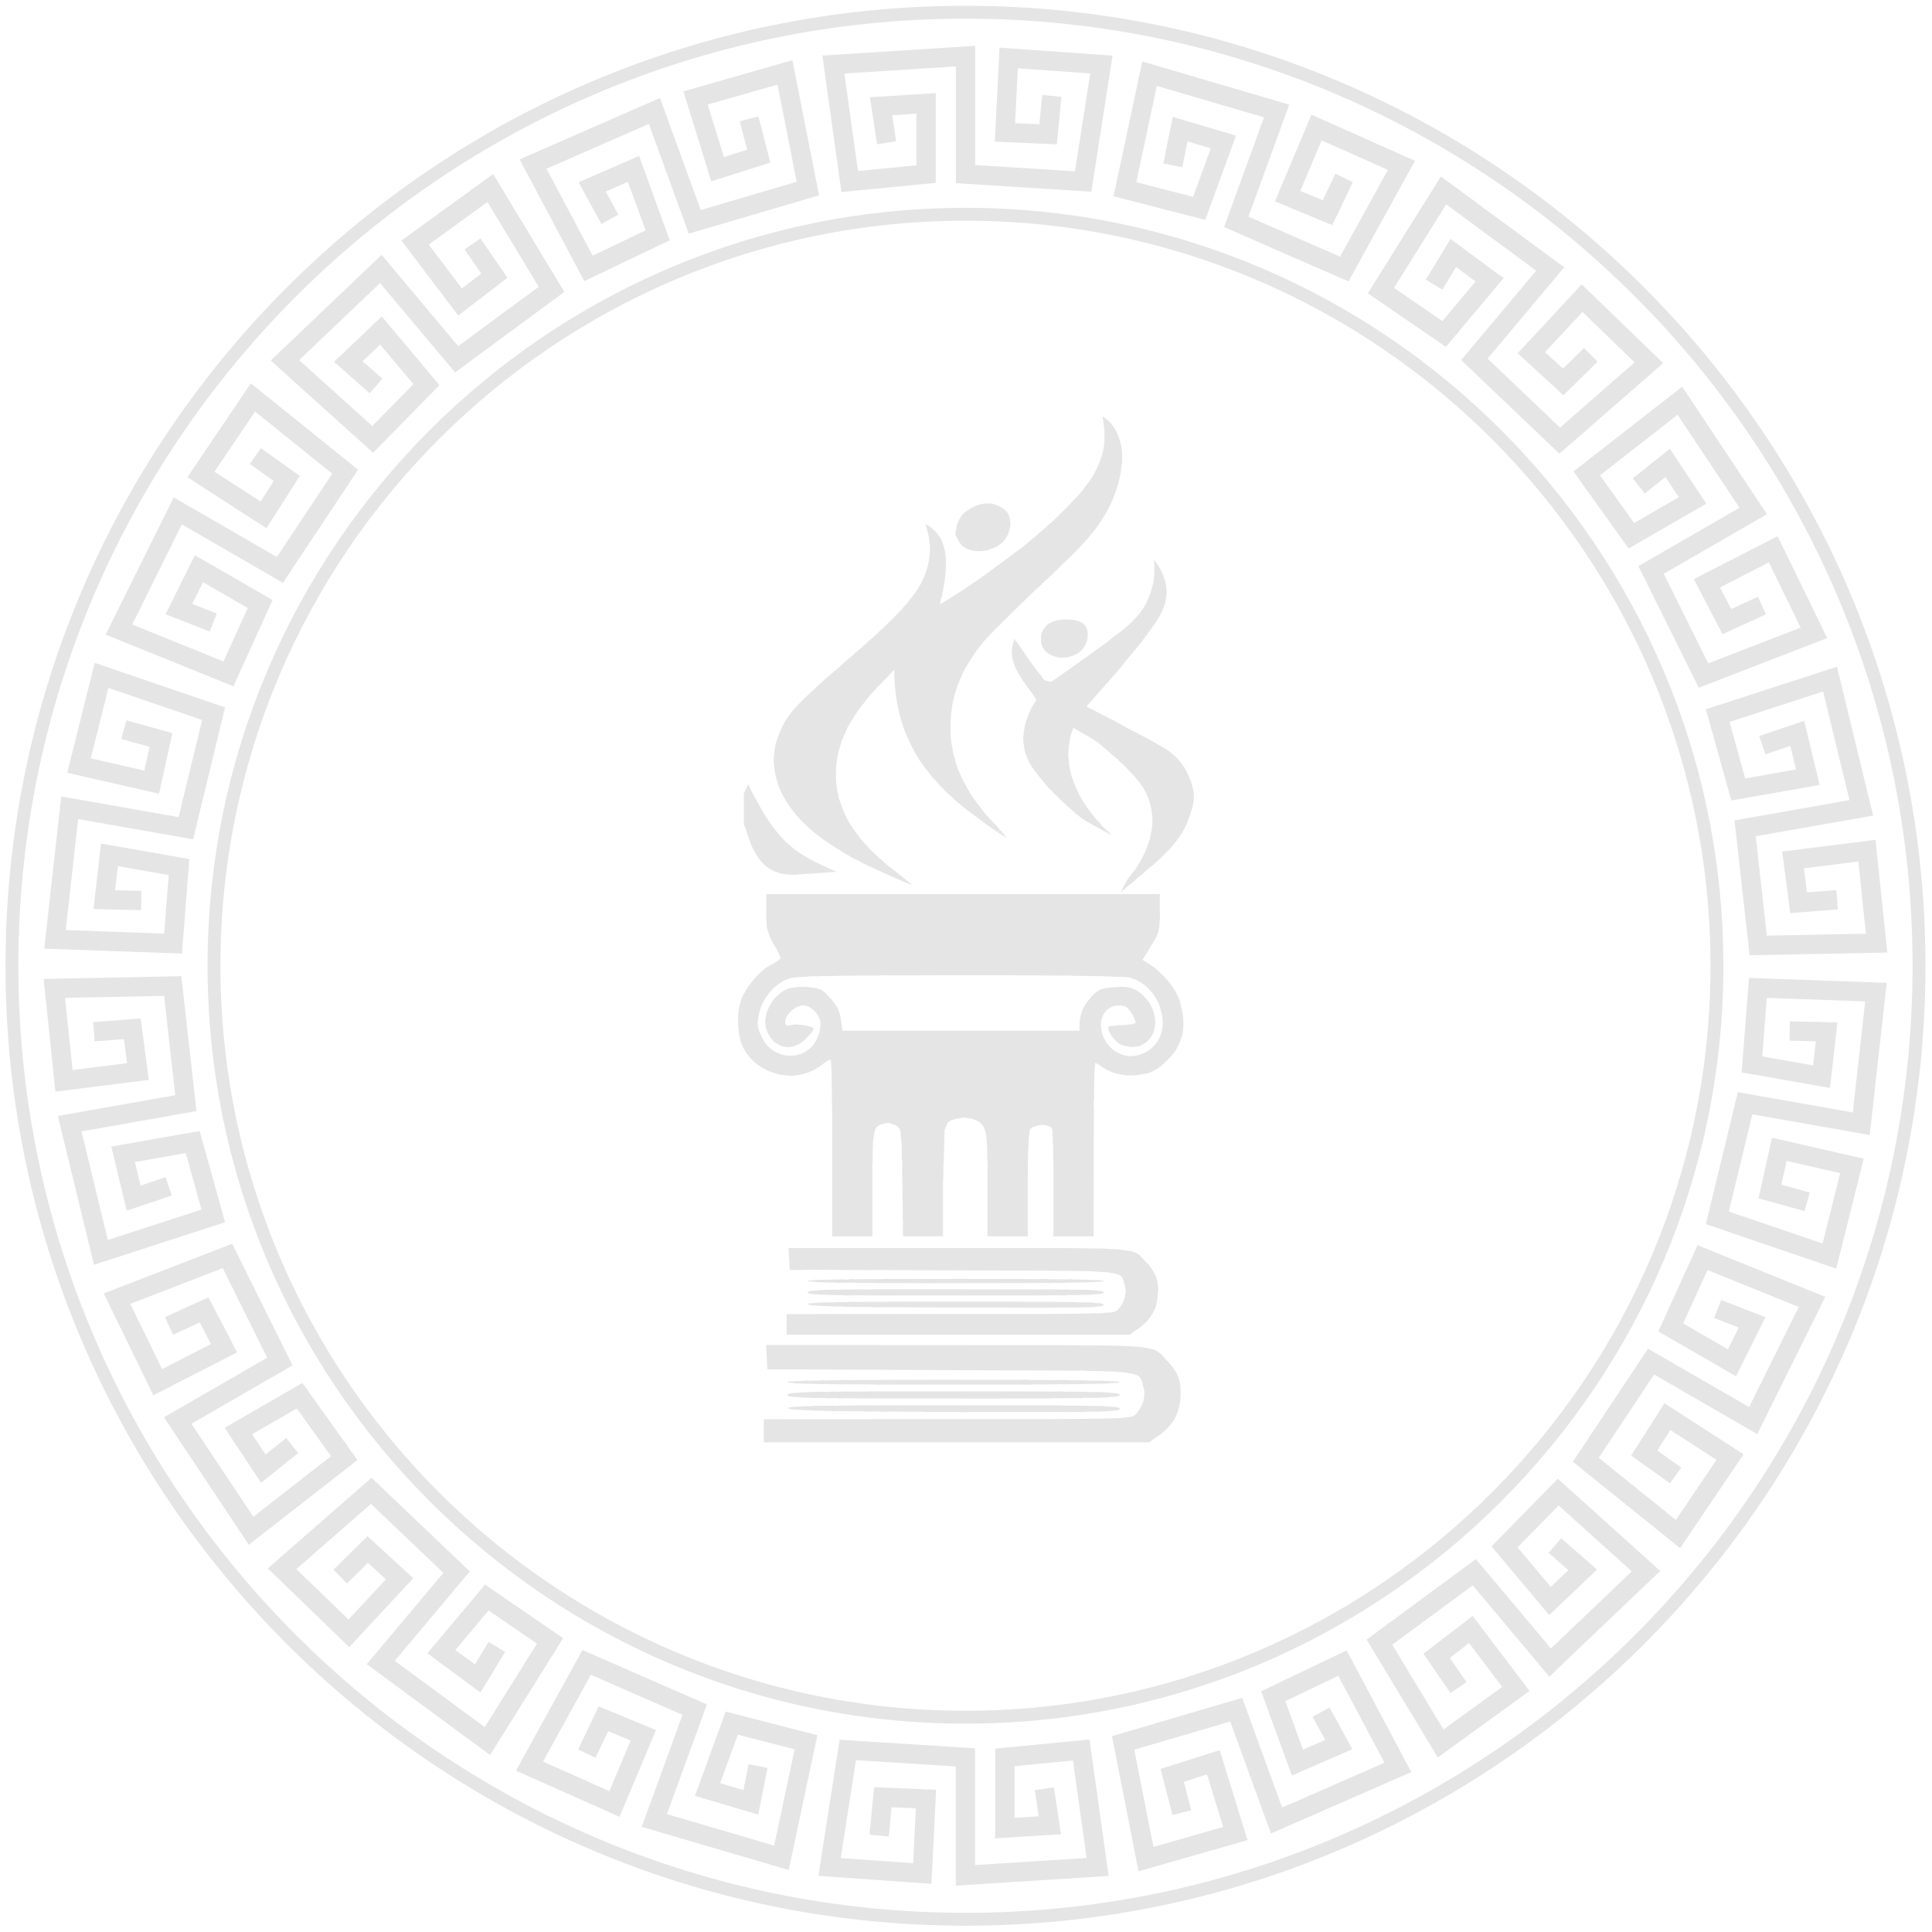 <?xml version="1.0" encoding="utf-8"?>
<!-- Generator: Adobe Illustrator 15.1.0, SVG Export Plug-In . SVG Version: 6.00 Build 0)  -->
<svg version="1.2" baseProfile="tiny" id="Шар_1"
	 xmlns="http://www.w3.org/2000/svg" xmlns:xlink="http://www.w3.org/1999/xlink" x="0px" y="0px" width="300px" height="300px"
	 viewBox="0 0 300 300" xml:space="preserve">
<g>
	<path fill="none" d="M149.918,34.271c-63.79,0-115.688,51.898-115.688,115.689c0,63.79,51.897,115.688,115.688,115.688
		S265.605,213.75,265.605,149.96C265.605,86.169,213.709,34.271,149.918,34.271z"/>
	<path fill="none" d="M149.918,2.896C68.827,2.896,2.854,68.869,2.854,149.96s65.973,147.063,147.065,147.063
		c81.093,0,147.065-65.973,147.065-147.063C296.982,68.869,231.011,2.896,149.918,2.896z M290.854,126.639l-18.227,3.214
		l1.729,15.432l15.381-0.307l-1.17-11.208l-8.465,1.061l0.494,3.74l4.555-0.358l0.233,2.991l-7.39,0.58l-1.266-9.555l14.504-1.817
		l1.824,17.5l-21.38,0.426l-2.346-20.95l17.853-3.148l-4.09-16.859l-14.542,4.716l2.442,8.777l7.896-1.393l-0.882-3.662
		l-3.882,1.312l-0.961-2.842l6.99-2.362l2.396,9.955l-13.718,2.42l-3.943-14.172l20.355-6.601L290.854,126.639z M267.605,149.96
		c0,64.894-52.795,117.688-117.688,117.688c-64.894,0-117.688-52.795-117.688-117.688c0-64.894,52.795-117.689,117.688-117.689
		C214.813,32.271,267.605,85.066,267.605,149.96z M274.375,79.842l-16.025,9.255l6.902,13.91l14.348-5.549l-4.933-10.133
		l-7.593,3.893l1.744,3.346l4.156-1.894l1.243,2.73l-6.745,3.073l-4.455-8.547l13.006-6.667l7.701,15.821l-19.943,7.713
		l-9.371-18.884l15.697-9.065L260.499,64.4l-12.052,9.405l5.298,7.413l6.942-4.009l-2.08-3.14l-3.199,2.561l-1.875-2.343l5.762-4.61
		l5.656,8.536l-12.063,6.965l-8.555-11.967l16.87-13.165L274.375,79.842z M242.891,41.504l-11.896,14.178l11.244,10.71
		l11.585-10.122l-8.101-7.835l-5.805,6.254l2.783,2.548l3.258-3.201l2.102,2.14l-5.287,5.195l-7.108-6.509l9.942-10.712
		l12.646,12.232L242.15,70.451L226.884,55.91l11.652-13.887l-13.97-10.286l-8.107,12.96l7.514,5.153l5.152-6.141l-3.029-2.239
		l-2.13,3.499l-2.563-1.56l3.836-6.302l8.236,6.085l-8.955,10.671l-12.129-8.319l11.35-18.143L242.891,41.504z M177.371,9.547
		l22.816,6.7l-6.328,17.392l14.229,6.219l7.424-13.475l-10.291-4.591l-3.313,7.861l3.485,1.443l1.969-4.123l2.707,1.293l-3.193,6.69
		l-8.904-3.686l5.678-13.466l16.065,7.168l-10.317,18.73l-19.317-8.444l6.198-17.035l-16.646-4.887l-3.188,14.952l8.824,2.272
		l2.742-7.533l-3.613-1.068l-0.806,4.017l-2.94-0.59l1.449-7.233l9.82,2.902l-4.766,13.09l-14.244-3.669L177.371,9.547z
		 M151.424,7.117v18.508l15.498,0.979l2.369-15.203l-11.243-0.793l-0.425,8.521l3.771,0.163l0.438-4.546l2.986,0.288l-0.713,7.378
		l-9.629-0.416L155.204,7.4l17.554,1.239l-3.293,21.132l-21.041-1.329V10.313l-17.313,1.101l2.119,15.14l9.069-0.883v-8.017
		l-3.76,0.232l0.618,4.049l-2.966,0.452l-1.113-7.293l10.221-0.632v13.931l-14.641,1.425l-2.966-21.194L151.424,7.117z
		 M102.479,15.217l6.33,17.392l14.896-4.381l-2.972-15.095l-10.835,3.099l2.516,8.153l3.596-1.137l-1.143-4.421l2.904-0.751
		l1.855,7.175l-9.189,2.904l-4.309-13.965l16.917-4.839l4.132,20.983l-20.225,5.949l-6.2-17.034L84.86,26.203l7.169,13.502
		l8.22-3.931l-2.741-7.534l-3.453,1.504l1.965,3.594l-2.632,1.439l-3.54-6.474l9.389-4.088L104,37.305l-13.271,6.346l-10.036-18.9
		L102.479,15.217z M59.254,39.569l11.897,14.177l12.5-9.211l-7.957-13.169l-9.123,6.619l5.151,6.801l2.993-2.299l-2.585-3.765
		l2.473-1.698l4.195,6.109l-7.644,5.871L62.33,37.355l14.243-10.333l11.06,18.305l-16.97,12.506L59.011,43.946L46.456,55.917
		l11.355,10.236l6.379-6.505l-5.152-6.141l-2.731,2.594l3.075,2.704l-1.98,2.253l-5.541-4.871l7.425-7.053l8.953,10.671
		L57.938,70.307L42.043,55.979L59.254,39.569z M26.965,77.234l16.03,9.254l8.595-12.932l-11.98-9.654l-6.31,9.34l7.167,4.628
		l2.025-3.183l-3.716-2.654l1.743-2.441l6.031,4.306l-5.172,8.131L29.1,74.101l9.851-14.582l16.653,13.419l-11.67,17.557
		l-15.701-9.064L20.53,96.975l14.17,5.735l3.771-8.294l-6.943-4.009l-1.679,3.373l3.815,1.49l-1.091,2.795L25.7,95.381l4.565-9.167
		l12.063,6.966l-6.089,13.391l-19.835-8.028L26.965,77.234z M9.507,123.673l18.227,3.213l3.654-15.091l-14.56-4.973l-2.734,10.934
		l8.319,1.898l0.815-3.685l-4.401-1.222l0.803-2.891l7.142,1.983l-2.081,9.411l-14.25-3.252l4.27-17.07l20.238,6.913l-4.961,20.489
		l-17.853-3.146l-1.922,17.241l15.278,0.542l0.706-9.084l-7.894-1.392l-0.425,3.743l4.095,0.096l-0.07,2.999l-7.376-0.172
		l1.155-10.174l13.717,2.419l-1.139,14.667l-21.386-0.76L9.507,123.673z M8.983,173.283l18.228-3.217l-1.728-15.43L10.1,154.943
		l1.169,11.207l8.466-1.062l-0.495-3.739l-4.554,0.356l-0.234-2.99l7.389-0.579l1.264,9.555l-14.502,1.816l-1.826-17.501
		l21.382-0.425l2.346,20.949l-17.854,3.148l4.089,16.858l14.543-4.716l-2.442-8.776l-7.896,1.392l0.881,3.662l3.88-1.312l0.96,2.842
		l-6.99,2.361l-2.395-9.955L31,175.618l3.943,14.171l-20.356,6.602L8.983,173.283z M25.458,220.077l16.03-9.252l-6.901-13.91
		l-14.35,5.546l4.934,10.135l7.592-3.893l-1.744-3.346l-4.156,1.894l-1.243-2.729l6.745-3.072l4.455,8.546l-13.005,6.668
		L16.11,200.84l19.947-7.71l9.37,18.886l-15.701,9.063l9.611,14.443l12.052-9.404l-5.298-7.413l-6.942,4.008l2.081,3.142
		l3.197-2.561l1.875,2.342l-5.76,4.61l-5.657-8.535l12.063-6.965l8.554,11.968l-16.871,13.164L25.458,220.077z M56.947,258.416
		l11.897-14.178l-11.242-10.711l-11.587,10.121l8.102,7.836l5.803-6.254l-2.783-2.547l-3.257,3.199l-2.103-2.141l5.287-5.194
		l7.109,6.509l-9.939,10.713l-12.649-12.233l16.107-14.068l15.262,14.542l-11.653,13.887l13.971,10.287l8.108-12.961l-7.514-5.152
		l-5.153,6.142l3.029,2.237l2.13-3.498l2.563,1.561l-3.836,6.301l-8.235-6.084l8.955-10.672l12.13,8.319L76.1,272.52L56.947,258.416
		z M122.466,290.374l-22.816-6.699l6.329-17.393l-14.228-6.22l-7.427,13.475l10.293,4.591l3.313-7.86l-3.486-1.442l-1.967,4.12
		l-2.707-1.293l3.193-6.688l8.905,3.686l-5.675,13.467l-16.072-7.169l10.323-18.729l19.316,8.443l-6.199,17.035l16.645,4.887
		l3.187-14.95l-8.824-2.274l-2.741,7.535l3.612,1.066l0.805-4.018l2.941,0.591l-1.449,7.233l-9.819-2.901l4.764-13.091l14.245,3.67
		L122.466,290.374z M148.413,292.803v-18.507l-15.496-0.979l-2.37,15.203l11.242,0.795l0.426-8.521l-3.77-0.163l-0.438,4.546
		l-2.986-0.287l0.712-7.38l9.629,0.417l-0.729,14.598l-17.552-1.241l3.294-21.13l21.039,1.328v18.125l17.313-1.099l-2.117-15.141
		l-9.068,0.883v8.017l3.76-0.232l-0.617-4.049l2.965-0.452l1.113,7.294l-10.221,0.631v-13.93l14.641-1.424l2.967,21.192
		L148.413,292.803z M197.359,284.704l-6.332-17.392l-14.895,4.381l2.971,15.095l10.836-3.099l-2.516-8.151l-3.597,1.136l1.144,4.422
		l-2.904,0.75l-1.855-7.176l9.189-2.9l4.309,13.963l-16.917,4.838l-4.131-20.981l20.222-5.946l6.202,17.033l15.894-6.957
		l-7.17-13.502l-8.221,3.932l2.742,7.533l3.453-1.505l-1.967-3.594l2.634-1.438l3.54,6.473l-9.389,4.091l-4.765-13.091l13.271-6.348
		l10.037,18.9L197.359,284.704z M240.582,260.352l-11.896-14.178l-12.498,9.213l7.955,13.168l9.123-6.617l-5.152-6.802l-2.991,2.298
		l2.586,3.765l-2.474,1.698l-4.196-6.108l7.646-5.87l8.822,11.65l-14.242,10.33l-11.059-18.303l16.969-12.508l11.653,13.887
		l12.555-11.972l-11.354-10.233l-6.379,6.504l5.152,6.142l2.73-2.595l-3.075-2.706l1.979-2.253l5.541,4.873l-7.423,7.054
		l-8.954-10.67l10.299-10.503l15.896,14.326L240.582,260.352z M272.869,222.686l-16.026-9.252l-8.595,12.931l11.98,9.653
		l6.308-9.338l-7.167-4.63l-2.025,3.183l3.717,2.653l-1.742,2.441l-6.032-4.306l5.176-8.131l12.276,7.93l-9.852,14.578
		l-16.652-13.416l11.67-17.557l15.697,9.063l7.705-15.544l-14.17-5.735l-3.771,8.296l6.942,4.008l1.68-3.371l-3.817-1.49
		l1.093-2.795l6.873,2.684l-4.563,9.166l-12.063-6.964l6.088-13.392l19.836,8.027L272.869,222.686z M290.329,176.248l-18.228-3.214
		l-3.651,15.091l14.559,4.973l2.735-10.931l-8.32-1.899l-0.814,3.685l4.401,1.221l-0.801,2.892l-7.144-1.98l2.08-9.412l14.252,3.255
		l-4.271,17.067l-20.238-6.912l4.959-20.489l17.854,3.147l1.924-17.242l-15.278-0.543l-0.705,9.084l7.895,1.395l0.426-3.744
		l-4.098-0.096l0.07-3l7.379,0.174l-1.156,10.174l-13.717-2.42l1.14-14.666l21.386,0.761L290.329,176.248z"/>
	<path fill="#E5E5E5" d="M149.918,0.896C67.724,0.896,0.854,67.766,0.854,149.96c0,82.194,66.87,149.063,149.065,149.063
		c82.195,0,149.065-66.869,149.065-149.063C298.982,67.766,232.113,0.896,149.918,0.896z M149.918,297.023
		c-81.092,0-147.065-65.973-147.065-147.063c0-81.092,65.973-147.064,147.065-147.064S296.982,68.869,296.982,149.96
		C296.982,231.052,231.011,297.023,149.918,297.023z"/>
	<path fill="#E5E5E5" d="M149.918,32.271C85.025,32.271,32.23,85.066,32.23,149.96c0,64.894,52.794,117.688,117.688,117.688
		c64.893,0,117.688-52.795,117.688-117.688C267.605,85.066,214.813,32.271,149.918,32.271z M149.918,265.646
		c-63.791,0-115.688-51.896-115.688-115.688S86.127,34.271,149.918,34.271S265.605,86.169,265.605,149.96
		C265.605,213.75,213.709,265.646,149.918,265.646z"/>
	<polygon fill="#E5E5E5" points="145.298,28.395 145.298,14.464 135.078,15.096 136.19,22.389 139.156,21.937 138.539,17.888 
		142.298,17.655 142.298,25.672 133.229,26.555 131.111,11.415 148.424,10.313 148.424,28.441 169.465,29.771 172.758,8.638 
		155.204,7.399 154.477,21.995 164.105,22.411 164.818,15.033 161.832,14.745 161.395,19.291 157.623,19.128 158.048,10.607 
		169.291,11.401 166.922,26.604 151.424,25.625 151.424,7.117 127.691,8.625 130.657,29.819 	"/>
	<polygon fill="#E5E5E5" points="103.999,37.306 99.236,24.216 89.847,28.304 93.387,34.778 96.019,33.338 94.054,29.745 
		97.507,28.24 100.249,35.774 92.029,39.705 84.86,26.203 100.753,19.247 106.953,36.281 127.178,30.333 123.045,9.35 
		106.128,14.188 110.437,28.154 119.625,25.25 117.771,18.074 114.866,18.825 116.009,23.247 112.413,24.383 109.897,16.23 
		120.733,13.132 123.705,28.227 108.809,32.608 102.479,15.217 80.693,24.751 90.728,43.652 	"/>
	<polygon fill="#E5E5E5" points="68.237,59.805 59.284,49.134 51.859,56.188 57.4,61.059 59.381,58.806 56.306,56.102 
		59.037,53.507 64.189,59.648 57.811,66.153 46.456,55.917 59.011,43.946 70.664,57.832 87.634,45.326 76.574,27.021 62.332,37.354 
		71.156,49.003 78.799,43.132 74.604,37.023 72.131,38.721 74.716,42.486 71.723,44.785 66.572,37.984 75.694,31.365 83.651,44.535 
		71.151,53.746 59.254,39.569 42.043,55.979 57.938,70.307 	"/>
	<polygon fill="#E5E5E5" points="42.33,93.179 30.267,86.213 25.702,95.379 32.575,98.063 33.666,95.269 29.85,93.779 
		31.529,90.406 38.473,94.416 34.701,102.71 20.531,96.975 28.233,81.431 43.934,90.495 55.604,72.938 38.95,59.519 29.1,74.101 
		41.377,82.03 46.55,73.899 40.519,69.593 38.776,72.034 42.492,74.688 40.467,77.871 33.3,73.243 39.609,63.903 51.59,73.557 
		42.995,86.489 26.965,77.234 16.406,98.542 36.241,106.57 	"/>
	<polygon fill="#E5E5E5" points="29.397,133.4 15.68,130.981 14.524,141.156 21.9,141.328 21.971,138.329 17.876,138.233 
		18.301,134.49 26.195,135.882 25.489,144.966 10.211,144.424 12.134,127.183 29.987,130.33 34.948,109.841 14.71,102.928 
		10.44,119.999 24.69,123.25 26.771,113.839 19.629,111.856 18.826,114.747 23.228,115.969 22.413,119.654 14.094,117.755 
		16.828,106.822 31.388,111.795 27.734,126.886 9.507,123.673 6.872,147.307 28.258,148.067 	"/>
	<polygon fill="#E5E5E5" points="31.002,175.62 17.284,178.038 19.678,187.993 26.668,185.632 25.708,182.79 21.828,184.102 
		20.947,180.438 28.842,179.048 31.285,187.824 16.742,192.54 12.652,175.682 30.506,172.532 28.16,151.583 6.778,152.008 
		8.604,169.509 23.106,167.691 21.842,158.139 14.454,158.717 14.688,161.707 19.242,161.352 19.736,165.09 11.27,166.15 
		10.101,154.943 25.483,154.639 27.211,170.066 8.983,173.283 14.589,196.393 34.946,189.791 	"/>
	<polygon fill="#E5E5E5" points="46.949,214.744 34.886,221.709 40.542,230.244 46.302,225.634 44.427,223.292 41.23,225.852 
		39.149,222.711 46.092,218.703 51.39,226.116 39.337,235.521 29.727,221.077 45.427,212.016 36.057,193.13 16.11,200.84 
		23.813,216.662 36.818,209.994 32.364,201.448 25.619,204.521 26.862,207.251 31.018,205.357 32.762,208.703 25.17,212.596 
		20.236,202.461 34.586,196.915 41.488,210.825 25.458,220.077 38.632,239.876 55.503,226.712 	"/>
	<polygon fill="#E5E5E5" points="75.317,246.057 66.362,256.727 74.598,262.813 78.434,256.511 75.872,254.95 73.741,258.448 
		70.712,256.211 75.865,250.068 83.378,255.223 75.271,268.184 61.299,257.896 72.952,244.01 57.69,229.468 41.583,243.536 
		54.232,255.771 64.172,245.057 57.063,238.549 51.776,243.743 53.879,245.884 57.136,242.684 59.919,245.23 54.116,251.484 
		46.015,243.648 57.602,233.527 68.844,244.238 56.947,258.416 76.098,272.518 87.447,254.375 	"/>
	<polygon fill="#E5E5E5" points="107.918,278.865 117.737,281.768 119.187,274.533 116.245,273.943 115.44,277.96 111.828,276.893 
		114.569,269.357 123.393,271.633 120.206,286.583 103.562,281.695 109.761,264.661 90.444,256.218 80.121,274.947 96.193,282.116 
		101.868,268.65 92.963,264.965 89.77,271.652 92.477,272.945 94.444,268.824 97.931,270.268 94.618,278.128 84.324,273.537 
		91.751,260.063 105.979,266.282 99.649,283.675 122.466,290.374 126.926,269.445 112.682,265.773 	"/>
	<polygon fill="#E5E5E5" points="154.539,271.525 154.539,285.456 164.76,284.825 163.646,277.531 160.682,277.984 161.299,282.032 
		157.539,282.266 157.539,274.249 166.607,273.366 168.727,288.507 151.412,289.605 151.412,271.479 130.374,270.15 127.08,291.281 
		144.632,292.523 145.36,277.926 135.731,277.509 135.019,284.889 138.005,285.176 138.444,280.63 142.214,280.793 141.788,289.314 
		130.546,288.52 132.917,273.316 148.413,274.296 148.413,292.803 172.146,291.296 169.18,270.104 	"/>
	<polygon fill="#E5E5E5" points="195.838,262.615 200.602,275.706 209.99,271.615 206.45,265.143 203.816,266.582 205.783,270.176 
		202.33,271.682 199.588,264.146 207.809,260.216 214.979,273.718 199.085,280.675 192.883,263.641 172.661,269.588 
		176.792,290.568 193.709,285.732 189.4,271.77 180.211,274.67 182.066,281.846 184.971,281.096 183.828,276.674 187.425,275.538 
		189.939,283.689 179.104,286.788 176.134,271.693 191.027,267.313 197.359,284.704 219.146,275.169 209.109,256.27 	"/>
	<polygon fill="#E5E5E5" points="231.6,240.117 240.555,250.787 247.977,243.732 242.436,238.861 240.455,241.113 243.531,243.818 
		240.8,246.414 235.646,240.273 242.025,233.77 253.381,244.003 240.826,255.975 229.173,242.088 212.204,254.596 223.262,272.898 
		237.505,262.568 228.682,250.917 221.037,256.787 225.234,262.896 227.707,261.197 225.121,257.434 228.113,255.136 
		233.266,261.938 224.143,268.555 216.188,255.387 228.686,246.174 240.582,260.352 257.793,243.939 241.896,229.614 	"/>
	<polygon fill="#E5E5E5" points="257.508,206.742 269.57,213.706 274.136,204.54 267.262,201.855 266.17,204.65 269.986,206.143 
		268.309,209.514 261.365,205.506 265.137,197.21 279.307,202.945 271.602,218.489 255.902,209.427 244.234,226.982 
		260.887,240.398 270.736,225.82 258.461,217.893 253.285,226.021 259.318,230.327 261.061,227.886 257.344,225.232 259.369,222.05 
		266.536,226.68 260.229,236.018 248.248,226.363 256.843,213.434 272.869,222.686 283.432,201.379 263.596,193.352 	"/>
	<polygon fill="#E5E5E5" points="270.439,166.52 284.157,168.938 285.313,158.766 277.936,158.592 277.864,161.592 281.962,161.688 
		281.536,165.432 273.643,164.037 274.348,154.953 289.626,155.496 287.702,172.738 269.85,169.591 264.891,190.08 285.128,196.992 
		289.398,179.925 275.146,176.67 273.066,186.082 280.21,188.063 281.011,185.172 276.609,183.951 277.424,180.268 285.744,182.167 
		283.009,193.098 268.45,188.125 272.104,173.034 290.329,176.248 292.966,152.613 271.58,151.854 	"/>
	<polygon fill="#E5E5E5" points="268.835,124.301 282.553,121.881 280.158,111.927 273.167,114.289 274.128,117.131 278.01,115.819 
		278.891,119.481 270.995,120.874 268.553,112.096 283.096,107.38 287.184,124.24 269.332,127.388 271.678,148.338 293.059,147.913 
		291.232,130.412 276.729,132.229 277.994,141.784 285.384,141.204 285.148,138.212 280.596,138.57 280.102,134.831 288.566,133.77 
		289.734,144.978 274.354,145.285 272.627,129.853 290.854,126.639 285.247,103.529 264.891,110.129 	"/>
	<polygon fill="#E5E5E5" points="252.889,85.176 264.951,78.211 259.295,69.676 253.533,74.286 255.408,76.629 258.607,74.068 
		260.688,77.208 253.745,81.217 248.447,73.805 260.499,64.399 270.107,78.843 254.41,87.908 263.781,106.792 283.725,99.079 
		276.023,83.258 263.018,89.925 267.473,98.472 274.219,95.399 272.975,92.669 268.818,94.563 267.074,91.217 274.667,87.325 
		279.6,97.458 265.252,103.007 258.35,89.098 274.375,79.842 261.204,60.044 244.334,73.209 	"/>
	<polygon fill="#E5E5E5" points="224.521,53.865 233.475,43.194 225.238,37.109 221.402,43.411 223.966,44.97 226.096,41.472 
		229.125,43.71 223.973,49.852 216.459,44.699 224.566,31.739 238.536,42.025 226.884,55.912 242.148,70.452 258.254,56.383 
		245.605,44.151 235.664,54.863 242.773,61.372 248.061,56.177 245.959,54.037 242.701,57.238 239.918,54.69 245.723,48.436 
		253.822,56.271 242.236,66.393 230.993,55.682 242.891,41.504 223.74,27.404 212.391,45.546 	"/>
	<polygon fill="#E5E5E5" points="191.92,21.056 182.1,18.154 180.648,25.387 183.591,25.977 184.396,21.96 188.01,23.028 
		185.268,30.562 176.443,28.289 179.631,13.337 196.275,18.225 190.077,35.26 209.395,43.704 219.713,24.973 203.646,17.805 
		197.969,31.271 206.874,34.957 210.066,28.267 207.359,26.974 205.393,31.096 201.906,29.653 205.221,21.792 215.512,26.383 
		208.088,39.858 193.859,33.639 200.188,16.247 177.371,9.547 172.91,30.477 187.154,34.146 	"/>
	<g>
		<path fill="none" d="M179.938,155.866c-0.635-1.427-1.607-2.593-2.877-3.371c-0.506-0.311-1.129-0.583-1.775-0.732
			c-0.383-0.025-0.752-0.052-1.115-0.084c-0.168,0-0.344,0-0.492,0c-0.363-0.078-0.869,0.039-1.252-0.052
			c-0.227-0.046-0.557,0.039-0.816-0.014c-0.201-0.045-0.512-0.025-0.758-0.025c-0.422,0-0.961-0.007-1.361-0.039
			c-0.979-0.013-1.971-0.013-2.943-0.025c-0.375-0.078-0.92-0.026-1.336-0.026c-0.764-0.007-1.529-0.013-2.307-0.02
			c-0.363,0-0.732,0-1.096,0c-0.305-0.059-0.719-0.02-1.057-0.02c-0.688,0-1.373,0-2.061,0c-0.299,0-0.596,0-0.9,0
			c-0.285-0.064-0.707-0.02-1.031-0.02c-0.668,0-1.336,0-1.996,0c-2.104,0-4.201,0-6.304,0c-2.674,0-5.376,0.02-8.024,0.02
			c-0.881,0-1.766,0-2.635,0c-0.424,0-0.956-0.064-1.342,0.02c-1.034,0-2.077,0-3.111,0c-1.267,0.071-2.622,0-3.882,0.071
			c-0.46,0.02-0.95,0.02-1.381,0.02c-0.233,0-0.538-0.02-0.726,0.02c-0.178,0-0.357,0-0.528,0c-0.418,0-1.024-0.02-1.41,0.064
			c-0.477,0.026-0.947,0.052-1.426,0.071c-0.298,0.065-0.638,0.032-0.943,0.11c-0.538,0.13-1.034,0.266-1.446,0.512
			c-1.582,0.953-2.69,2.217-3.425,4c-0.285,0.687-0.344,1.471-0.525,2.281c-0.039,0.155-0.006,0.428,0.02,0.558
			c0.055,0.246,0.036,0.421,0.114,0.648c0.1,0.323,0.259,0.647,0.398,0.946c0.651,1.49,1.607,2.463,3.248,2.975
			c0.596,0.188,1.666,0.266,2.35,0.059c0.431-0.123,0.875-0.26,1.231-0.467c1.202-0.713,1.86-1.634,2.259-3.137
			c0.152-0.584,0.204-1.518-0.02-2.055c-0.308-0.72-0.83-1.342-1.481-1.725c-1.381-0.836-2.8,0.266-3.438,1.16
			c-0.172,0.246-0.69,1.31-0.221,1.614c0.162,0.123,0.943-0.059,1.164-0.11c0.198-0.039,0.544-0.013,0.703,0.026
			c0.179,0.013,0.36,0.013,0.545,0.025c0.366,0.078,0.755,0.117,1.082,0.221c0.237,0.064,0.616,0.11,0.697,0.337
			c0.026,0.039,0.026,0.091,0.026,0.143c-0.059,0.064-0.068,0.143-0.107,0.221c-0.114,0.168-0.253,0.33-0.379,0.492
			c-0.159,0.194-0.396,0.363-0.551,0.558c-0.528,0.687-1.339,1.16-2.308,1.419c-0.551,0.149-1.322,0.014-1.708-0.148
			c-1.154-0.467-1.883-1.374-2.282-2.58c-0.094-0.272-0.227-1.115-0.139-1.517c0.087-0.376,0.113-0.745,0.22-1.102
			c0.298-0.882,0.762-1.563,1.274-2.243c0.104-0.091,0.204-0.175,0.305-0.272c0.544-0.531,1.147-0.966,1.97-1.231
			c0.347-0.104,0.729-0.104,1.102-0.168c0.087,0,0.178,0,0.279,0c0.444-0.091,1.322-0.046,1.714,0.038
			c0.133,0.014,0.256,0.014,0.395,0.026c0.399,0.084,0.817,0.116,1.164,0.259c0.551,0.233,1.047,0.681,1.381,1.115
			c0.113,0.143,0.285,0.246,0.398,0.396c0.298,0.396,0.616,0.765,0.882,1.187c0.324,0.519,0.45,1.153,0.619,1.834
			c0.026,0.246,0.052,0.486,0.091,0.745c0.081,0.356,0.146,0.778,0.166,1.174c12.267,0,24.543,0,36.807,0
			c-0.025-1.958,0.26-3.054,1.012-4.233c0.188-0.298,0.459-0.557,0.68-0.842c0.408-0.532,1.006-1.044,1.666-1.336
			c0.35-0.143,0.777-0.182,1.186-0.271c0.137-0.014,0.279-0.014,0.422-0.026c0.168-0.039,0.428-0.026,0.615-0.064
			c0.137,0,0.273,0,0.422,0c0.506-0.104,1.563-0.014,1.957,0.109c1.504,0.474,2.762,1.835,3.357,3.209
			c0.17,0.383,0.273,0.784,0.363,1.205c0.156,0.545,0.131,1.361-0.012,1.88c-0.078,0.285-0.117,0.519-0.221,0.766
			c-0.377,0.855-1.115,1.562-1.996,1.918c-0.352,0.143-0.727,0.143-1.143,0.214c-0.258,0.052-0.893-0.097-1.102-0.136
			c-0.271-0.091-0.518-0.123-0.764-0.221c-0.57-0.239-1.115-0.907-1.453-1.387c-0.188-0.266-0.389-0.622-0.492-0.966
			c-0.051-0.137-0.051-0.389,0.064-0.447c0.176-0.123,0.467-0.078,0.713-0.13c0.752-0.168,1.725-0.045,2.477-0.207
			c0.26-0.065,0.844-0.052,0.934-0.247c0.104-0.155-0.053-0.453-0.09-0.557c-0.209-0.506-0.441-0.869-0.727-1.265
			c-0.168-0.239-0.363-0.492-0.623-0.654c-0.479-0.285-1.568-0.285-2.113-0.064c-0.934,0.376-1.445,1.043-1.717,2.074
			c-0.064,0.246-0.137,0.829-0.064,1.141c0.109,0.479,0.135,0.946,0.311,1.354c0.447,1.102,1.146,1.938,2.119,2.521
			c0.377,0.207,0.83,0.376,1.271,0.499c0.934,0.253,2.061,0.025,2.74-0.26c1.336-0.557,2.217-1.458,2.762-2.78
			c0.156-0.376,0.221-0.791,0.318-1.206c0.162-0.738,0-2.016-0.182-2.592C180.172,156.617,180.107,156.242,179.938,155.866z"/>
		<path fill="#E5E5E5" d="M122.892,216.859c0.519,0.13,1.17,0.025,1.721,0.155c0.178,0,0.363,0,0.541,0
			c0.606,0.078,1.381,0.065,2.026,0.065c0.292,0,0.583,0,0.868,0c0.405,0.09,0.969,0.013,1.41,0.013c0.133,0,0.266,0,0.395,0
			c0.441,0.104,1.057,0.02,1.536,0.02c0.934,0.006,1.87,0.02,2.807,0.032c6.625,0,13.249,0.013,19.866,0.025
			c2.074-0.013,4.148-0.025,6.223-0.025c0.693,0,1.375,0,2.063,0c0.342,0,0.764,0.039,1.063-0.032c0.609,0,1.211,0,1.814,0
			c0.596,0,1.193-0.007,1.775-0.02c0.357,0,0.791,0.052,1.104-0.013c0.395-0.091,0.867,0.052,1.23-0.026c0.143,0,0.271,0,0.414,0
			c0.391,0,0.883,0.032,1.232-0.039c0.182,0,0.363,0,0.551,0c0.123-0.032,0.318,0,0.461-0.032c0.648-0.136,1.387-0.032,1.867-0.292
			c0-0.064,0.025-0.091,0-0.136c-0.086-0.162-0.332-0.149-0.533-0.188c-0.344-0.09-0.777-0.052-1.141-0.136
			c-0.135,0-0.258,0-0.395,0c-0.396-0.084-0.992-0.064-1.406-0.064c-0.176,0-0.352,0-0.525,0c-0.311-0.071-0.719,0.052-1.057-0.032
			c-0.227-0.039-0.564-0.014-0.83-0.014c-0.389-0.013-0.764-0.025-1.141-0.025c-0.57,0-1.127,0-1.697,0
			c-0.313-0.065-0.746-0.026-1.096-0.026c-0.707,0-1.42,0-2.127,0c-2.119,0-4.297-0.013-6.455-0.013c-6.826,0-13.648,0-20.47,0
			c-0.12,0.064-0.697,0.013-0.885,0.013c-0.768,0-1.552,0-2.324,0c-0.622,0.013-1.241,0.026-1.864,0.026
			c-0.359,0-0.791-0.039-1.102,0.025c-0.444,0.098-1.05-0.077-1.468,0.014c-0.21,0-0.424,0-0.642,0
			c-0.386,0-0.872-0.026-1.229,0.058c-0.201,0.039-0.45-0.02-0.612,0.014c-0.172,0-0.344,0-0.502,0
			c-0.726,0.148-1.568,0.013-2.09,0.323C122.296,216.853,122.626,216.795,122.892,216.859z"/>
		<path fill="#E5E5E5" d="M183.037,154.972c-0.668-1.536-1.797-2.969-2.969-4.006c-0.246-0.221-0.467-0.48-0.727-0.675
			c-0.389-0.285-0.777-0.531-1.205-0.79c-0.221-0.143-0.467-0.363-0.727-0.435c0.025-0.149,0.131-0.227,0.195-0.344
			c0.193-0.291,0.363-0.596,0.543-0.881c0.248-0.376,0.43-0.752,0.676-1.125c0.324-0.521,0.693-1.066,0.932-1.679
			c0.156-0.386,0.182-0.83,0.287-1.268c0.018-0.253,0.018-0.492,0.031-0.735c0.092-0.405,0.025-0.976,0.025-1.417
			c0-0.933,0-1.856,0-2.78c-20.359,0-40.74,0-61.096,0c0,0.897,0,1.799,0,2.69c0,0.418-0.065,0.956,0.019,1.335
			c0,0.158,0,0.305,0,0.457c0.026,0.272,0.055,0.551,0.094,0.816c0.331,1.3,0.843,2.23,1.465,3.231
			c0.175,0.285,0.34,0.693,0.486,0.992c0.045,0.123,0.052,0.259,0.133,0.362c-0.055,0.292-0.425,0.454-0.639,0.603
			c-0.583,0.383-1.267,0.694-1.825,1.103c-0.331,0.234-0.616,0.532-0.901,0.824c-1.057,1.023-1.974,2.262-2.615,3.694
			c-0.182,0.415-0.292,0.855-0.418,1.315c-0.062,0.24-0.055,0.493-0.114,0.72c-0.013,0.233-0.026,0.479-0.048,0.727
			c-0.039,0.181-0.02,0.46-0.02,0.687c0,0.493-0.026,1.024,0.068,1.439c0.013,0.188,0.026,0.376,0.039,0.563
			c0.146,0.563,0.185,1.16,0.398,1.653c0.836,2.009,2.275,3.409,4.281,4.277c0.538,0.221,1.128,0.396,1.76,0.558
			c0.331,0.084,0.661,0.026,1.034,0.11c0.194,0.045,0.855,0.071,1.089,0.025c0.343-0.052,0.677-0.09,1.008-0.136
			c0.924-0.24,1.753-0.499,2.463-0.953c0.48-0.298,0.904-0.654,1.381-0.966c0.24-0.162,0.486-0.382,0.881-0.382
			c0.023,0.278,0.042,0.551,0.062,0.823c0.045,0.188-0.013,0.447,0.026,0.609c0.045,0.246-0.026,0.557,0.02,0.771
			c0.068,0.318-0.039,0.694,0.02,0.973c0.006,0.927,0.013,1.848,0.023,2.774c0.026,0.486,0.026,1.069,0.026,1.588
			c0,0.246,0,0.474,0,0.706c0.052,0.272,0.019,0.668,0.019,0.966c0,0.629,0,1.245,0,1.867c0,5.438,0,10.89,0,16.334
			c2.078,0,4.168,0,6.246,0c0-2.871,0-5.717,0-8.582c0-0.635,0-1.264,0-1.893c0-0.324-0.033-0.706,0.026-0.972
			c0.087-0.415-0.065-0.934,0.02-1.323c0.006-0.44,0.013-0.875,0.022-1.309c0.045-0.221-0.01-0.486,0.039-0.727
			c0.178-0.797,0.107-1.517,0.502-2.074c0.334-0.434,0.853-0.576,1.494-0.706c0.366-0.084,0.797,0.064,1.037,0.149
			c0.438,0.143,0.83,0.324,1.053,0.687c0.314,0.519,0.175,1.374,0.328,2.062c0.032,0.143,0,0.337,0.02,0.453
			c0,0.195,0,0.415,0,0.604c0.045,0.214-0.026,0.524,0.026,0.752c0.058,0.291-0.052,0.681,0.019,0.991
			c0.081,0.376,0.039,1.103,0.039,1.511c0,0.376,0,0.745,0,1.121c0.068,0.272,0.029,0.661,0.029,0.973
			c0.006,0.485,0.013,0.979,0.02,1.484c0,0.259,0,0.512,0,0.771c0.078,0.37,0.019,0.889,0.019,1.29c0,0.13,0,0.246,0,0.369
			c0.081,0.37,0.02,0.889,0.02,1.297c0,0.123,0,0.233,0,0.363c0.068,0.285,0.02,0.699,0.02,1.037
			c0.006,0.557,0.02,1.102,0.026,1.659c2.071,0,4.142,0,6.213,0c0-2.126,0-4.246,0-6.365c0-0.531,0-1.076,0-1.62
			c0-0.247-0.026-0.584,0.022-0.804c0.045-0.221-0.022-0.519,0.02-0.714c0-0.227,0-0.453,0-0.687
			c0.039-0.169,0.013-0.422,0.02-0.629c0.013-0.214,0-0.57,0.045-0.771c0.045-0.22-0.02-0.505,0.02-0.693
			c0.048-0.227-0.02-0.519,0.02-0.72c0.036-1.16,0.062-2.32,0.087-3.487c0.068-0.271,0.22-0.519,0.324-0.765
			c0.074-0.143,0.094-0.298,0.181-0.415c0.045-0.071,0.152-0.109,0.217-0.148c0.586-0.408,1.076-0.408,1.893-0.577
			c0.318-0.078,0.895,0,1.141,0.059c0.227,0.059,0.405,0.039,0.612,0.11c0.656,0.207,1.248,0.557,1.6,1.056
			c0.266,0.37,0.365,0.85,0.484,1.355c0.059,0.253,0.033,0.519,0.086,0.758c0.066,0.331,0,0.693,0.061,1.005
			c0.078,0.376-0.031,0.868,0.045,1.231c0,0.376,0,0.765,0,1.141c0.082,0.363,0.02,0.869,0.02,1.271c0,0.836,0,1.673,0,2.502
			c0,2.632,0,5.276,0,7.908c2.082,0,4.162,0,6.256,0c0-2.943,0-5.898,0-8.842c0-0.608,0.025-1.251,0.025-1.827
			c0-0.363-0.051-0.817,0.025-1.141c0-0.137,0-0.272,0-0.415c0-0.37-0.039-0.817,0.039-1.16c0-0.194,0-0.383,0-0.558
			c0.117-0.545,0.014-1.212,0.131-1.73c0.076-0.337,0-0.688,0.154-0.921c0.26-0.415,0.766-0.505,1.316-0.635
			c0.213-0.052,0.66-0.104,0.939-0.039c0.461,0.091,0.92,0.169,1.129,0.519c0.168,0.285,0.025,0.855,0.104,1.244
			c0.084,0.363-0.027,0.843,0.045,1.206c0.053,0.207,0.025,0.506,0.025,0.739c0,0.232,0.027,0.524,0.027,0.79
			c0.006,0.389,0.012,0.778,0.018,1.167c0,0.272-0.025,0.609,0.02,0.843c0,3.578,0,7.169,0,10.76c2.082,0,4.162,0,6.23,0
			c0-5.497,0.031-11.02,0.031-16.464c0-1.057,0.02-2.133,0.02-3.15c0-0.519-0.09-1.257,0.02-1.73
			c0.111-0.447-0.084-1.089,0.025-1.523c0-0.396,0-0.791,0-1.192c0.059-0.259-0.045-0.635,0.027-0.921
			c0.045-0.207-0.033-0.505,0.012-0.738c0.084-0.376,0.059-0.855,0.098-1.226c0.447,0.124,0.805,0.474,1.166,0.707
			c0.52,0.337,1.129,0.635,1.777,0.843c0.453,0.148,0.959,0.2,1.465,0.324c0.596,0.136,1.943,0.109,2.502-0.026
			c0.57-0.13,1.088-0.143,1.582-0.35c0.609-0.247,1.127-0.532,1.619-0.901c0.195-0.136,0.402-0.33,0.57-0.499
			c0.064-0.064,0.143-0.136,0.195-0.207c0.193-0.137,0.336-0.272,0.467-0.447c0.09-0.085,0.174-0.162,0.26-0.24
			c0.219-0.285,0.473-0.545,0.686-0.836c0.545-0.746,0.922-1.621,1.207-2.612c0.285-0.985,0.271-2.696,0.025-3.708
			C183.387,156.371,183.309,155.646,183.037,154.972z M180.482,159.638c-0.09,0.415-0.148,0.83-0.311,1.206
			c-0.545,1.322-1.426,2.224-2.762,2.78c-0.688,0.285-1.814,0.513-2.748,0.26c-0.441-0.13-0.895-0.292-1.27-0.499
			c-0.967-0.583-1.674-1.42-2.113-2.521c-0.17-0.408-0.209-0.875-0.313-1.354c-0.076-0.312,0-0.895,0.066-1.141
			c0.271-1.024,0.783-1.698,1.723-2.074c0.545-0.221,1.627-0.221,2.107,0.064c0.26,0.155,0.447,0.415,0.621,0.654
			c0.293,0.396,0.52,0.759,0.727,1.265c0.039,0.104,0.188,0.401,0.092,0.557c-0.092,0.195-0.682,0.182-0.934,0.247
			c-0.752,0.162-1.73,0.039-2.477,0.207c-0.246,0.052-0.537,0.007-0.719,0.13c-0.111,0.064-0.111,0.311-0.059,0.447
			c0.109,0.344,0.305,0.7,0.492,0.972c0.338,0.474,0.881,1.142,1.451,1.381c0.246,0.104,0.494,0.137,0.766,0.221
			c0.201,0.052,0.842,0.188,1.102,0.136c0.422-0.077,0.785-0.077,1.141-0.214c0.883-0.356,1.621-1.063,1.996-1.918
			c0.111-0.247,0.137-0.48,0.221-0.766c0.137-0.519,0.162-1.328,0.014-1.88c-0.098-0.421-0.188-0.822-0.369-1.205
			c-0.598-1.374-1.848-2.735-3.357-3.209c-0.389-0.123-1.453-0.207-1.959-0.109c-0.135,0-0.271,0-0.414,0
			c-0.182,0.038-0.441,0.025-0.623,0.064c-0.135,0.013-0.271,0.013-0.414,0.026c-0.414,0.09-0.836,0.129-1.186,0.271
			c-0.668,0.292-1.252,0.804-1.666,1.336c-0.215,0.285-0.486,0.544-0.688,0.842c-0.752,1.18-1.037,2.275-1.004,4.233
			c-12.271,0-24.541,0-36.808,0c-0.019-0.396-0.084-0.817-0.165-1.174c-0.033-0.259-0.065-0.499-0.091-0.745
			c-0.162-0.693-0.295-1.315-0.619-1.834c-0.266-0.415-0.577-0.791-0.881-1.187c-0.107-0.136-0.285-0.246-0.398-0.396
			c-0.334-0.435-0.83-0.882-1.381-1.115c-0.347-0.143-0.765-0.175-1.164-0.259c-0.139-0.013-0.266-0.013-0.395-0.026
			c-0.399-0.084-1.271-0.129-1.715-0.038c-0.1,0-0.191,0-0.278,0c-0.373,0.077-0.755,0.064-1.102,0.168
			c-0.83,0.26-1.433,0.688-1.971,1.231c-0.1,0.098-0.208,0.182-0.305,0.272c-0.512,0.681-0.975,1.361-1.277,2.243
			c-0.104,0.356-0.129,0.726-0.217,1.102c-0.094,0.401,0.045,1.244,0.139,1.517c0.398,1.206,1.122,2.101,2.282,2.58
			c0.392,0.162,1.157,0.298,1.708,0.148c0.969-0.259,1.779-0.732,2.307-1.419c0.146-0.194,0.392-0.363,0.551-0.558
			c0.126-0.162,0.266-0.324,0.379-0.492c0.039-0.078,0.045-0.156,0.107-0.221c0-0.059,0-0.11-0.026-0.143
			c-0.081-0.227-0.46-0.272-0.697-0.337c-0.321-0.11-0.716-0.143-1.083-0.221c-0.185-0.013-0.366-0.013-0.544-0.025
			c-0.165-0.039-0.505-0.065-0.703-0.026c-0.22,0.052-0.995,0.227-1.164,0.11c-0.47-0.305,0.049-1.368,0.22-1.614
			c0.639-0.895,2.058-1.996,3.439-1.16c0.651,0.383,1.167,0.991,1.481,1.725c0.224,0.537,0.172,1.471,0.02,2.055
			c-0.405,1.503-1.057,2.417-2.259,3.137c-0.356,0.207-0.8,0.35-1.234,0.467c-0.681,0.207-1.75,0.136-2.347-0.052
			c-1.64-0.519-2.596-1.497-3.247-2.981c-0.14-0.299-0.292-0.623-0.399-0.946c-0.071-0.221-0.052-0.402-0.113-0.648
			c-0.026-0.13-0.058-0.402-0.02-0.558c0.178-0.811,0.24-1.595,0.525-2.281c0.729-1.783,1.844-3.047,3.426-4
			c0.418-0.246,0.914-0.395,1.445-0.512c0.305-0.078,0.645-0.045,0.943-0.11c0.476-0.02,0.949-0.045,1.426-0.071
			c0.386-0.084,0.992-0.064,1.41-0.064c0.172,0,0.35,0,0.528,0c0.188-0.039,0.493-0.02,0.726-0.02c0.431,0,0.92,0,1.381-0.02
			c1.261-0.071,2.612,0,3.882-0.071c1.034,0,2.078,0,3.111,0c0.386-0.084,0.917-0.02,1.342-0.02c0.875,0,1.76,0,2.635,0
			c2.648,0,5.351-0.02,8.024-0.02c2.104,0,4.199,0,6.297,0c0.662,0,1.336,0,1.996,0c0.324,0,0.752-0.045,1.037,0.02
			c0.299,0,0.598,0,0.895,0c0.693,0,1.375,0,2.068,0c0.336,0,0.744-0.039,1.057,0.02c0.363,0,0.725,0,1.088,0
			c0.779,0.007,1.537,0.013,2.314,0.02c0.422,0,0.967-0.052,1.336,0.026c0.979,0.013,1.963,0.013,2.936,0.025
			c0.414,0.032,0.953,0.039,1.361,0.039c0.246,0,0.557-0.02,0.766,0.025c0.258,0.053,0.596-0.032,0.816,0.014
			c0.375,0.091,0.881-0.026,1.244,0.052c0.156,0,0.33,0,0.492,0c0.369,0.032,0.738,0.059,1.115,0.084
			c0.654,0.149,1.27,0.422,1.783,0.732c1.264,0.778,2.242,1.944,2.883,3.371c0.162,0.376,0.229,0.751,0.363,1.18
			C180.482,157.622,180.65,158.887,180.482,159.638z"/>
		<path fill="#E5E5E5" d="M164.9,96.201c-0.266,0.038-0.525,0.094-0.791,0.133c-0.699,0.191-1.432,0.519-1.814,1.008
			c-0.232,0.305-0.422,0.625-0.557,1.024c-0.086,0.266-0.15,0.735-0.086,1.053c0,0.081,0,0.152,0,0.24
			c0.059,0.22,0.086,0.463,0.176,0.671c0.414,0.976,1.244,1.465,2.385,1.736c0.475,0.12,1.238,0.062,1.646-0.038
			c1.465-0.38,2.27-0.928,2.814-2.197c0.297-0.697,0.336-1.912-0.066-2.541c-0.59-0.937-1.854-1.122-3.422-1.103
			C165.121,96.22,165.004,96.181,164.9,96.201z"/>
		<path fill="#E5E5E5" d="M120.338,120.008c0.198,0.777,0.337,1.539,0.635,2.235c1.792,4.275,5.211,7.163,8.968,9.506
			c0.771,0.477,1.582,0.949,2.369,1.42c0.366,0.22,0.752,0.34,1.122,0.557c0.418,0.253,0.904,0.513,1.361,0.71
			c1.52,0.658,3.014,1.391,4.541,2.052c0.538,0.227,1.063,0.447,1.578,0.671c0.233,0.094,0.544,0.14,0.726,0.298
			c0.019,0,0.052,0,0.071,0c-0.084-0.123-0.23-0.197-0.356-0.278c-0.24-0.179-0.46-0.383-0.697-0.558
			c-0.195-0.14-0.36-0.33-0.551-0.477c-0.69-0.505-1.322-1.069-2.019-1.571c-0.625-0.461-1.141-1.057-1.753-1.508
			c-0.126-0.133-0.252-0.266-0.376-0.392c-0.412-0.298-0.923-0.83-1.228-1.222c-0.24-0.312-0.586-0.564-0.83-0.892
			c-0.57-0.735-1.177-1.458-1.686-2.256c-0.823-1.267-1.39-2.66-1.912-4.245c-0.094-0.24-0.094-0.479-0.152-0.739
			c-0.612-2.116-0.366-5.402,0.256-7.278c0.139-0.399,0.201-0.766,0.353-1.145c0.191-0.464,0.418-0.937,0.616-1.381
			c0.133-0.285,0.227-0.57,0.392-0.836c0.46-0.735,0.872-1.494,1.368-2.19c0.506-0.717,1.063-1.394,1.601-2.091
			c0.444-0.583,1.021-1.082,1.465-1.659c0.188-0.24,0.48-0.405,0.665-0.642c0.227-0.292,0.505-0.558,0.765-0.823
			c0.097-0.081,0.191-0.169,0.285-0.26c0.266-0.34,0.597-0.671,0.92-0.969c0-0.007,0-0.013,0-0.02c0.007,0,0.017,0,0.023,0
			c0.026,5.999,1.598,10.388,3.973,14.069c0.538,0.836,1.177,1.607,1.779,2.392c0.272,0.362,0.651,0.654,0.924,1.008
			c0.198,0.259,0.424,0.506,0.658,0.735c0.11,0.094,0.217,0.201,0.324,0.298c0.279,0.36,0.729,0.778,1.102,1.051
			c0.185,0.139,0.337,0.379,0.525,0.519c0.564,0.418,1.034,0.942,1.604,1.361c1.4,1.033,2.768,2.122,4.217,3.124
			c0.508,0.359,1.041,0.716,1.559,1.057c0.232,0.152,0.557,0.278,0.732,0.489c0.02,0,0.033,0,0.045,0
			c-0.045-0.133-0.135-0.198-0.221-0.299c-0.162-0.242-0.35-0.47-0.543-0.709c-0.066-0.101-0.201-0.172-0.285-0.279
			c-0.779-1.014-1.793-1.837-2.568-2.874c-0.637-0.85-1.328-1.692-1.904-2.603c-0.772-1.199-1.414-2.489-2-3.876
			c-0.35-0.83-0.522-1.731-0.781-2.648c-0.087-0.278-0.062-0.538-0.139-0.823c-0.221-0.888-0.259-2.035-0.259-3.098
			c0-0.412-0.033-0.843,0.039-1.209c0-0.12,0-0.228,0-0.337c0.045-0.214,0.013-0.461,0.068-0.69
			c0.139-0.587,0.123-1.202,0.285-1.773c0.152-0.551,0.25-1.134,0.431-1.679c0.298-0.885,0.642-1.74,1.008-2.563
			c0.259-0.57,0.596-1.141,0.923-1.659c0.539-0.868,1.06-1.679,1.666-2.482c1.072-1.433,2.402-2.674,3.666-3.94
			c0.467-0.474,0.934-0.938,1.4-1.4c0.246-0.233,0.453-0.486,0.725-0.69c0.078-0.081,0.137-0.162,0.215-0.24
			c0.271-0.259,0.531-0.551,0.842-0.771c0.123-0.133,0.248-0.26,0.371-0.39c0.311-0.308,0.635-0.612,0.945-0.91
			c0.428-0.393,0.836-0.836,1.297-1.184c0.098-0.104,0.182-0.197,0.285-0.298c0.285-0.285,0.584-0.596,0.92-0.836
			c0.117-0.12,0.221-0.233,0.324-0.35c0.143-0.127,0.291-0.233,0.428-0.36c0.234-0.224,0.428-0.47,0.688-0.671
			c0.389-0.382,0.771-0.762,1.141-1.141c0.266-0.201,0.473-0.444,0.707-0.671c0.227-0.224,0.486-0.431,0.68-0.69
			c0.092-0.084,0.182-0.158,0.266-0.239c0.227-0.218,0.461-0.457,0.668-0.71c0.084-0.071,0.162-0.159,0.26-0.23
			c0.363-0.486,0.842-0.885,1.205-1.361c0.377-0.499,0.805-0.962,1.166-1.468c0.688-0.949,1.342-1.944,1.906-3.014
			c0.688-1.294,1.18-2.7,1.633-4.246c0.092-0.506,0.195-1.018,0.299-1.526c0.014-0.155,0.025-0.314,0.039-0.473
			c0.232-0.982,0.195-2.875-0.064-3.789c-0.234-0.83-0.467-1.595-0.869-2.246c-0.402-0.635-0.777-1.18-1.387-1.617
			c-0.168-0.126-0.338-0.32-0.57-0.366c0.098,0.658,0.193,1.322,0.285,1.978c0.014,0.408,0.014,0.804,0.025,1.208
			c0,0.995-0.143,2.052-0.402,2.83c-0.434,1.338-0.971,2.515-1.672,3.597c-0.467,0.729-1.037,1.394-1.549,2.071
			c-0.564,0.735-1.328,1.332-1.893,2.071c-0.137,0.133-0.271,0.259-0.422,0.389c-0.232,0.308-0.545,0.551-0.83,0.836
			c-0.285,0.278-0.543,0.593-0.875,0.84c-0.148,0.152-0.291,0.305-0.434,0.45c-0.699,0.519-1.264,1.199-1.982,1.718
			c-0.221,0.168-0.396,0.405-0.609,0.558c-0.766,0.563-1.439,1.234-2.191,1.792c-2.256,1.646-4.447,3.367-6.76,4.958
			c-1.274,0.879-2.564,1.767-3.883,2.583c-0.486,0.299-0.956,0.609-1.429,0.908c-0.198,0.119-0.47,0.22-0.616,0.386
			c-0.007,0-0.013,0-0.02,0c0.058-0.425,0.185-0.882,0.305-1.287c0.126-0.658,0.246-1.322,0.379-1.977
			c0.065-0.619,0.14-1.241,0.217-1.854c0.006-0.278,0.013-0.563,0.02-0.843c0.042-0.204,0.042-0.59,0-0.797c0-0.152,0-0.298,0-0.45
			c-0.033-0.312-0.071-0.639-0.11-0.95c-0.146-0.608-0.272-1.18-0.505-1.704c-0.337-0.765-0.976-1.575-1.627-2.045
			c-0.166-0.127-0.344-0.266-0.525-0.366c-0.123-0.085-0.269-0.123-0.376-0.218c-0.013,0-0.026,0-0.042,0
			c0.279,0.665,0.386,1.42,0.574,2.179c0.02,0.217,0.039,0.443,0.058,0.661c0.198,0.852,0.039,2.424-0.152,3.153
			c-0.088,0.317-0.101,0.596-0.201,0.903c-0.389,1.161-0.836,2.224-1.445,3.173c-0.499,0.762-1.076,1.459-1.627,2.175
			c-0.14,0.182-0.337,0.334-0.483,0.513c-0.632,0.829-1.413,1.532-2.152,2.271c-0.49,0.477-0.956,1.021-1.507,1.439
			c-0.272,0.197-0.457,0.512-0.723,0.709c-0.227,0.159-0.424,0.405-0.632,0.57c-0.755,0.564-1.371,1.294-2.129,1.854
			c-0.337,0.249-0.609,0.609-0.95,0.868c-1.089,0.804-1.996,1.838-3.085,2.647c-0.292,0.221-0.544,0.506-0.83,0.729
			c-0.36,0.253-0.632,0.606-0.976,0.865c-0.068,0.078-0.14,0.152-0.221,0.236c-0.496,0.373-0.881,0.859-1.38,1.223
			c-0.166,0.172-0.318,0.337-0.483,0.499c-0.347,0.266-0.639,0.603-0.943,0.907c-0.735,0.726-1.455,1.494-2.045,2.369
			c-0.742,1.102-1.306,2.311-1.772,3.704c-0.152,0.46-0.191,0.963-0.312,1.442c-0.006,0.126-0.013,0.243-0.019,0.369
			c-0.146,0.632-0.126,1.968,0.019,2.59C120.283,119.623,120.309,119.81,120.338,120.008z"/>
		<path fill="#E5E5E5" d="M124.432,214.83c0.22,0.052,0.519-0.019,0.703,0.026c0.266,0.059,0.613-0.026,0.849,0.02
			c0.34,0.078,0.765-0.046,1.083,0.025c0.418,0.091,0.93-0.064,1.322,0.026c0.564,0,1.141,0,1.705,0
			c0.444,0.091,1.05,0.013,1.533,0.013c0.924,0.014,1.847,0.026,2.768,0.026c0.418,0,0.843,0,1.267,0
			c0.347,0.077,0.839,0.025,1.229,0.025c0.81,0,1.627,0,2.437,0c2.47,0,4.933,0,7.399,0.014c3.076-0.014,6.155-0.014,9.229-0.014
			c1.012,0,2.029,0,3.033,0c0.467,0,1.064,0.071,1.498-0.025c0.746,0,1.51,0,2.256,0c0.693,0,1.387-0.013,2.08-0.026
			c0.396,0,0.889,0.052,1.238-0.013c0.123,0,0.246,0,0.383,0c0.414,0,0.939,0.052,1.303-0.026c0.195,0,0.383,0,0.576,0
			c0.338-0.013,0.688-0.02,1.031-0.025c0.246,0,0.57,0.025,0.791-0.02c0.252,0,0.512,0,0.758,0c0.402-0.007,0.992,0.007,1.361-0.059
			c0.143-0.039,0.357,0,0.467-0.025c0.324-0.078,0.855,0.039,1.09-0.117c0.012,0,0.025,0,0.051,0c0-0.013,0-0.025,0-0.045
			c-0.447-0.188-1.141-0.059-1.672-0.175c-0.195,0-0.396,0-0.596,0c-0.344-0.071-0.805-0.039-1.188-0.039c-0.135,0-0.271,0-0.42,0
			c-0.318-0.071-0.752,0.052-1.09-0.014c-0.221-0.058-0.545-0.032-0.791-0.032c-0.297,0-0.596-0.013-0.881-0.025
			c-0.492,0-0.979,0-1.473,0c-0.459-0.091-1.113-0.02-1.619-0.02c-0.992-0.007-1.984-0.014-2.963-0.02c-0.439,0-0.9,0-1.334,0
			c-0.455-0.098-1.18-0.02-1.699-0.02c-1.127,0-2.268,0-3.402,0c-3.484-0.007-6.975-0.013-10.465-0.02
			c-0.074,0.045-0.279,0.02-0.398,0.02c-0.311,0-0.632,0-0.943,0c-1.189,0-2.369,0-3.559,0c-1.452,0.007-2.907,0.013-4.359,0.02
			c-0.505,0-1.008,0-1.52,0c-0.246,0-0.551-0.02-0.765,0.02c-0.172,0-0.337,0-0.502,0c-0.544,0-1.387-0.071-1.867,0.02
			c-0.246,0-0.496,0-0.742,0c-0.479,0.013-0.956,0.025-1.429,0.025c-0.305,0-0.697-0.039-0.959,0.032c-0.359,0-0.707,0-1.063,0
			c-0.493,0.039-1.183-0.045-1.646,0.053c-0.347,0.084-0.729-0.014-1.05,0.052c-0.35,0.071-0.914-0.052-1.16,0.104
			c-0.013,0-0.026,0-0.052,0c0,0.025,0,0.052,0,0.077c0.337,0.065,0.781,0.039,1.147,0.137c0.133,0.025,0.324,0,0.438,0.013
			C124.04,214.85,124.279,214.805,124.432,214.83z"/>
		<path fill="#E5E5E5" d="M115.924,129.122c0.091,0.285,0.191,0.609,0.305,0.881c0.152,0.415,0.246,0.804,0.418,1.189
			c0.855,1.944,1.99,3.598,4.129,4.308c0.71,0.233,1.52,0.327,2.463,0.327c0.292,0,0.596,0.007,0.849-0.042
			c0.278-0.059,0.57-0.013,0.83-0.065c1.666-0.119,3.332-0.227,5.004-0.347c0-0.006,0-0.013,0-0.02
			c-0.373-0.1-0.723-0.311-1.057-0.456c-0.635-0.272-1.248-0.532-1.844-0.837c-1.128-0.57-2.178-1.134-3.173-1.834
			c-1.97-1.364-3.539-3.264-4.832-5.282c-0.716-1.115-1.348-2.308-1.996-3.491c-0.188-0.33-0.373-0.69-0.532-1.027
			c-0.087-0.214-0.159-0.505-0.327-0.651c-0.133,0.525-0.49,0.976-0.655,1.469c0,1.212,0,2.421,0,3.636c0,0.369,0,0.729,0,1.102
			c0.071,0.253,0.224,0.532,0.324,0.769C115.856,128.875,115.889,128.995,115.924,129.122z"/>
		<path fill="#E5E5E5" d="M150.664,85.408c0.689,0.228,1.836,0.233,2.57,0.039c1.58-0.411,2.682-1.108,3.291-2.476
			c0.137-0.317,0.209-0.668,0.305-1.034c0.092-0.386,0.066-0.988-0.031-1.342c-0.078-0.344-0.137-0.615-0.299-0.881
			c-0.461-0.746-1.451-1.241-2.43-1.494c-0.328-0.071-0.76-0.046-1.145-0.039c-0.104,0.064-0.291,0.032-0.418,0.064
			c-0.26,0.068-0.51,0.14-0.768,0.214c-0.658,0.266-1.249,0.604-1.78,0.988c-0.596,0.438-1.063,1.18-1.322,1.938
			c-0.064,0.197-0.078,0.373-0.133,0.583c-0.039,0.152-0.204,0.892-0.159,1.057c0.049,0.159,0.201,0.344,0.266,0.489
			C149.063,84.533,149.562,85.048,150.664,85.408z"/>
		<path fill="#E5E5E5" d="M168.744,202.236c-0.162,0-0.33,0-0.486,0c-0.252-0.059-0.615,0.039-0.895-0.026
			c-0.213-0.045-0.525-0.032-0.771-0.032c-0.324,0-0.641-0.013-0.965-0.013c-0.5,0-0.998,0-1.504,0
			c-0.266-0.059-0.654-0.025-0.959-0.025c-0.637,0-1.258,0-1.887,0c-1.854,0-3.754-0.02-5.646-0.02c-5.982,0-11.964,0-17.951,0
			c-0.106,0.058-0.596,0.02-0.771,0.02c-0.674,0-1.358,0-2.035,0c-0.658,0.013-1.322,0.013-1.993,0.025
			c-0.376,0-0.849-0.052-1.18,0.013c-0.444,0.11-1.083-0.064-1.52,0.032c-0.152,0-0.318,0-0.486,0c-0.259,0-0.531,0.014-0.762,0.026
			c-0.233,0-0.525-0.026-0.723,0.013c-0.201,0-0.398,0-0.593,0c-0.412,0.039-0.908,0-1.293,0.098
			c-0.272,0.052-0.596-0.032-0.791,0.097c-0.02,0.014-0.039,0.02-0.065,0.026c0.045,0.207,0.337,0.149,0.551,0.194
			c0.431,0.104,0.969,0.026,1.426,0.13c0.159,0,0.317,0,0.477,0c0.149,0.025,0.385-0.013,0.551,0.025
			c0.194,0.039,0.473-0.025,0.684,0.026c0.259,0.052,0.678,0.039,0.943,0.039c0.272,0.006,0.606-0.026,0.83,0.025
			c0.366,0.078,0.83-0.052,1.17,0.02c0.431,0.091,1.008-0.071,1.419,0.026c0.59,0,1.189,0,1.786,0c0.477,0.11,1.222,0.02,1.753,0.02
			c0.159,0,0.318,0,0.477,0c0.204,0.039,0.512,0.02,0.749,0.02c0.479,0,0.962,0,1.449,0c1.368,0,2.787,0.02,4.187,0.02
			c5.73,0,11.519,0.052,17.286,0.052c1.479,0,2.957-0.026,4.396-0.026c0.492,0,1.01-0.025,1.477-0.025
			c0.305,0,0.688,0.038,0.959-0.02c0.273,0,0.531,0,0.791,0c0.156-0.039,0.389,0.02,0.57-0.02c0.117-0.02,0.313,0.006,0.441-0.02
			c0.557-0.137,1.096-0.052,1.543-0.26c-0.014-0.447-1.09-0.298-1.523-0.396C169.541,202.224,169.088,202.236,168.744,202.236z"/>
		<path fill="#E5E5E5" d="M171.797,218.389c-0.389-0.091-0.984-0.077-1.406-0.077c-0.176,0-0.357,0-0.525,0
			c-0.311-0.065-0.725,0.058-1.057-0.014c-0.227-0.052-0.563-0.013-0.83-0.013c-0.395-0.013-0.783-0.025-1.172-0.025
			c-0.559,0-1.129,0-1.686,0c-0.285-0.065-0.699-0.033-1.031-0.033c-0.68,0-1.342,0-2.027,0c-1.998,0-4.033-0.013-6.068-0.013
			c-6.426,0-12.85,0-19.27,0c-0.126,0.071-0.709,0.013-0.901,0.013c-0.791,0-1.588,0-2.372,0c-0.723,0.02-1.445,0.02-2.168,0.033
			c-0.392,0-0.891-0.059-1.248,0.025c-0.139,0-0.266,0-0.398,0c-0.425,0-0.963-0.064-1.342,0.013c-0.266,0-0.525,0-0.791,0
			c-0.424,0-1.115-0.038-1.491,0.039c-0.246,0.059-0.558-0.025-0.771,0.026c-0.21,0-0.424,0-0.638,0
			c-0.477,0.104-1.053,0.02-1.517,0.11c-0.24,0.058-0.506-0.007-0.678,0.109c-0.022,0.014-0.048,0.014-0.068,0.026
			c0.045,0.221,0.392,0.162,0.619,0.221c0.528,0.116,1.192,0.025,1.75,0.148c0.175,0,0.334,0,0.505,0
			c0.152,0.026,0.399-0.025,0.571,0.014c0.185,0.045,0.463-0.026,0.677,0.019c0.252,0.053,0.651,0.033,0.895,0.046
			c0.266,0.02,0.599-0.026,0.83,0.02c0.34,0.077,0.778-0.039,1.095,0.039c0.418,0.084,0.93-0.078,1.322,0.013
			c0.126,0,0.253,0,0.379,0c0.389,0,0.881-0.052,1.228,0.013c0.635,0,1.267,0,1.902,0c0.48,0.11,1.329,0.026,1.867,0.026
			c0.178,0,0.356,0,0.531,0c0.47,0.104,1.193,0.025,1.711,0.025c1.063,0.007,2.123,0.014,3.186,0.014c0.703,0,1.407,0,2.104,0
			c0.405,0.097,0.962,0.038,1.406,0.038c0.937,0,1.874,0,2.81,0c0.398,0,0.788,0,1.18,0c0.431,0.085,1.037,0.014,1.513,0.014
			c1.018,0,2.04,0,3.053,0c3.219,0,6.381,0,9.584,0c0.842,0,1.697,0,2.553,0c0.408,0,0.92,0.052,1.283-0.014
			c0.143,0,0.285,0,0.416,0c0.479,0,1.076,0.059,1.504-0.038c0.154,0,0.336,0,0.504,0c0.279,0,0.57-0.007,0.811-0.014
			c0.227,0,0.525,0.014,0.721-0.025c0.201,0,0.408,0,0.609,0c0.129-0.026,0.342,0.013,0.492-0.026c0.68-0.136,1.387,0,1.906-0.298
			c0-0.064,0.025-0.084,0-0.136c-0.078-0.162-0.324-0.137-0.533-0.188c-0.336-0.078-0.764-0.052-1.141-0.13
			C172.057,218.389,171.928,218.389,171.797,218.389z"/>
		<path fill="#E5E5E5" d="M184.813,121.045c-0.285-0.671-0.57-1.336-0.945-1.919c-0.26-0.398-0.572-0.765-0.857-1.141
			c-0.207-0.26-0.504-0.538-0.764-0.732c-0.311-0.23-0.596-0.532-0.934-0.749c-0.643-0.438-1.322-0.765-1.99-1.17
			c-1.82-1.096-3.818-1.964-5.658-3.06c-0.648-0.389-1.361-0.671-2.01-1.047c-0.123-0.062-0.232-0.106-0.355-0.152
			c-0.525-0.314-1.121-0.57-1.646-0.891c-0.293-0.172-0.668-0.253-0.922-0.471c-0.006,0-0.02,0-0.02,0
			c0.047-0.133,0.182-0.2,0.26-0.298c0.207-0.278,0.48-0.506,0.682-0.784c0.629-0.804,1.373-1.494,2.002-2.298
			c0.156-0.204,0.389-0.376,0.545-0.583c0.531-0.697,1.18-1.293,1.711-1.983c1.348-1.76,2.846-3.361,4.148-5.173
			c0.881-1.215,1.842-2.421,2.477-3.869c0.324-0.729,0.777-2.35,0.557-3.433c-0.025-0.172-0.039-0.363-0.051-0.534
			c-0.26-1.018-0.533-1.867-1.012-2.629c-0.176-0.298-0.377-0.57-0.57-0.843c-0.078-0.113-0.137-0.285-0.285-0.34
			c0.084,0.425,0.07,0.91,0.07,1.4c0,0.214,0.027,0.485-0.012,0.67c0,0.101,0,0.214,0,0.318c-0.059,0.353-0.098,0.706-0.137,1.063
			c-0.207,0.791-0.375,1.559-0.662,2.243c-0.285,0.651-0.543,1.241-0.906,1.805c-1.154,1.786-2.826,3.153-4.545,4.395
			c-0.434,0.312-0.836,0.697-1.264,1.008c-1.191,0.859-2.346,1.715-3.539,2.545c-1.27,0.888-2.527,1.805-3.816,2.699
			c-0.266,0.175-0.525,0.379-0.791,0.558c-0.137,0.101-0.318,0.259-0.615,0.194c-0.313-0.074-0.637-0.14-0.857-0.298
			c-0.143-0.107-0.232-0.285-0.322-0.435c-0.221-0.298-0.461-0.597-0.695-0.907c-0.375-0.519-0.783-1.024-1.16-1.553
			c-0.4-0.551-0.738-1.108-1.133-1.659c-0.273-0.366-0.533-0.745-0.791-1.125c-0.137-0.185-0.396-0.401-0.461-0.642
			c-0.014,0-0.031,0-0.045,0c-0.092,0.272-0.148,0.551-0.24,0.823c-0.059,0.179-0.059,0.37-0.098,0.545
			c-0.135,0.57,0.027,1.62,0.15,2.045c0.115,0.256,0.143,0.496,0.246,0.755c0.531,1.254,1.258,2.281,1.996,3.313
			c0.33,0.45,0.654,0.881,0.973,1.322c0.143,0.197,0.238,0.431,0.414,0.596c-0.039,0.204-0.221,0.386-0.324,0.545
			c-0.207,0.33-0.428,0.716-0.596,1.082c-0.273,0.636-0.531,1.28-0.766,1.983c-0.143,0.438-0.168,0.931-0.285,1.394
			c0,0.14-0.012,0.285-0.012,0.432c-0.111,0.405-0.059,1.273,0.037,1.659c0,0.106,0.014,0.201,0.027,0.298
			c0.104,0.425,0.168,0.885,0.324,1.268c0.221,0.525,0.428,1.069,0.725,1.529c0.273,0.451,0.609,0.875,0.922,1.293
			c0.504,0.704,1.094,1.319,1.619,2.003c0.221,0.289,0.604,0.545,0.816,0.823c0.234,0.295,0.52,0.532,0.791,0.791
			c0.324,0.317,0.637,0.678,1.006,0.949c0.207,0.166,0.383,0.425,0.602,0.584c0.338,0.259,0.623,0.563,0.961,0.816
			c0.051,0.074,0.115,0.133,0.18,0.201c0.391,0.285,0.746,0.597,1.154,0.882c0.973,0.664,2.08,1.153,3.098,1.772
			c0.352,0.197,0.715,0.379,1.051,0.577c0.117,0.064,0.221,0.094,0.311,0.171c0.014,0,0.027,0,0.039,0
			c-0.174-0.266-0.492-0.463-0.725-0.689c-0.416-0.419-0.883-0.85-1.246-1.339c-0.129-0.155-0.322-0.288-0.439-0.454
			c-0.564-0.735-1.199-1.445-1.711-2.242c-0.844-1.31-1.465-2.576-2.023-4.193c-0.213-0.639-0.311-1.355-0.479-2.071
			c-0.066-0.295,0.006-0.646-0.066-0.943c-0.064-0.298-0.064-0.891,0-1.189c0.014-0.178,0.014-0.379,0.027-0.558
			c0.104-0.476,0.104-0.981,0.232-1.438c0.084-0.285,0.137-0.593,0.246-0.892c0.066-0.21,0.189-0.438,0.234-0.661
			c0.148,0.039,0.24,0.137,0.35,0.211c0.35,0.214,0.693,0.398,1.037,0.597c0.738,0.453,1.498,0.829,2.184,1.322
			c0.318,0.21,0.604,0.463,0.914,0.689c0.104,0.072,0.176,0.208,0.285,0.279c0.707,0.525,1.291,1.195,2.023,1.718
			c0.246,0.194,0.439,0.499,0.699,0.69c0.35,0.266,0.707,0.625,0.979,0.969c0.162,0.221,0.422,0.398,0.598,0.625
			c0.096,0.12,0.232,0.211,0.33,0.324c0.422,0.551,0.92,1.057,1.289,1.641c0.475,0.723,0.855,1.539,1.168,2.437
			c0.096,0.356,0.168,0.717,0.258,1.073c0.027,0.2,0.059,0.405,0.072,0.605c0.201,0.911,0.064,2.528-0.156,3.319
			c-0.078,0.291-0.078,0.557-0.168,0.836c-0.311,0.937-0.635,1.824-1.051,2.628c-0.104,0.172-0.135,0.351-0.246,0.513
			c-0.363,0.57-0.688,1.16-1.076,1.704c-0.285,0.398-0.648,0.765-0.92,1.16c-0.311,0.435-0.557,0.943-0.816,1.423
			c-0.117,0.23-0.207,0.516-0.377,0.71c0,0.013,0,0.026,0,0.039c0.143-0.046,0.221-0.191,0.338-0.279
			c0.271-0.207,0.506-0.463,0.791-0.664c0.777-0.577,1.439-1.261,2.217-1.831c0.156-0.126,0.285-0.312,0.453-0.438
			c0.453-0.334,0.844-0.735,1.297-1.076c0.137-0.106,0.246-0.266,0.375-0.372c0.494-0.363,0.908-0.804,1.336-1.226
			c1.336-1.31,2.566-2.822,3.383-4.635c0.143-0.311,0.234-0.615,0.377-0.949c0.207-0.502,0.375-1.096,0.545-1.659
			c0.076-0.279,0.076-0.525,0.154-0.816c0.078-0.312,0.078-0.71,0.078-1.122c0-0.126,0-0.246,0-0.366
			C185.201,122.406,185.072,121.673,184.813,121.045z"/>
		<path fill="#E5E5E5" d="M122.15,207.24c14.701,0,29.395,0,44.092,0c3.072,0,6.139,0,9.211,0c0.117-0.039,0.232-0.182,0.336-0.259
			c0.273-0.182,0.545-0.376,0.805-0.558c1.27-0.869,2.191-1.848,2.813-3.357c0.123-0.285,0.137-0.558,0.221-0.856
			c0.092-0.35,0.092-0.765,0.168-1.153c0-0.13,0-0.253,0-0.383c0.053-0.188,0.078-0.576,0.039-0.784
			c-0.051-0.214-0.025-0.46-0.078-0.687c-0.076-0.344-0.135-0.688-0.258-0.992c-0.299-0.719-0.74-1.296-1.18-1.873
			c-0.182-0.221-0.428-0.389-0.598-0.603c-0.395-0.499-0.861-1.005-1.484-1.264c-0.654-0.272-1.445-0.26-2.217-0.429
			c-0.271-0.064-0.57-0.013-0.828-0.064c-0.422-0.025-0.83-0.039-1.252-0.052c-0.271-0.059-0.635-0.045-0.939-0.045
			c-0.123,0-0.232,0-0.357,0c-0.227-0.046-0.57-0.014-0.842-0.02c-0.375-0.007-0.842-0.02-1.264-0.02
			c-1.822-0.026-3.701-0.046-5.574-0.046c-13.453,0-27.013,0-40.528,0c0.065,1.122,0.133,2.236,0.198,3.357
			c0.917,0.117,2.064,0.026,3.027,0.026c1.772,0.007,3.545,0.013,5.318,0.02c1.008,0,2.01,0,3.024,0
			c0.295,0.071,0.707,0.02,1.037,0.02c0.677,0,1.348,0,2.019,0c2.022,0.013,4.048,0.013,6.08,0.025
			c6.177,0.026,12.364,0.039,18.534,0.065c1.266,0.013,2.529,0.013,3.779,0.025c0.422,0.007,0.85,0.02,1.264,0.02
			c0.285,0,0.643-0.032,0.883,0.026c0.271,0,0.531,0,0.791,0c0.414,0.006,1.018-0.014,1.398,0.058c0.143,0.033,0.357,0,0.467,0.026
			c0.352,0.02,0.701,0.039,1.051,0.052c0.227,0.039,0.48,0.013,0.727,0.052c0.738,0.162,1.496,0.188,2.016,0.57
			c0.434,0.331,0.596,1.53,0.752,2.217c0.025,0.175-0.02,0.422-0.059,0.558c-0.014,0.136-0.025,0.272-0.039,0.415
			c-0.129,0.428-0.271,0.843-0.492,1.192c-0.24,0.408-0.5,0.83-0.922,1.076c-0.479,0.285-1.322,0.162-1.969,0.298
			c-0.143,0.026-0.324,0-0.428,0.026c-0.195,0-0.391,0-0.584,0c-0.188,0.039-0.486-0.026-0.719,0.013
			c-0.229,0.059-0.578,0.026-0.85,0.026c-0.389,0-0.836,0.025-1.244,0.025c-1.537,0-3.105,0.046-4.654,0.046
			c-13.531-0.007-27.13,0.02-40.69,0.02C122.15,205.107,122.15,206.178,122.15,207.24z"/>
		<path fill="#E5E5E5" d="M182.83,213.495c-0.338-0.758-0.895-1.354-1.389-1.983c-0.129-0.162-0.336-0.305-0.467-0.473
			c-0.439-0.558-0.945-1.103-1.633-1.4c-0.518-0.221-1.154-0.266-1.775-0.415c-0.26-0.052-0.545-0.025-0.791-0.091
			c-0.389-0.084-0.816,0-1.193-0.084c-0.467-0.013-0.939-0.026-1.4-0.046c-0.311-0.064-0.713-0.038-1.049-0.038
			c-0.137,0-0.246,0-0.377,0c-0.232-0.052-0.582-0.026-0.855-0.026c-0.395,0-0.867-0.025-1.295-0.025
			c-1.971,0-3.994-0.039-6.01-0.039c-15.167,0-30.432-0.026-45.645-0.026c0.071,1.264,0.152,2.528,0.217,3.792
			c15.028,0.013,30.147,0.149,45.181,0.175c0.869,0,1.783,0.013,2.625,0.026c0.453,0,1.037-0.078,1.465,0.02
			c0.168,0,0.338,0,0.506,0c0.285,0,0.584,0.02,0.855,0.02c0.232,0,0.545-0.02,0.752,0.019c0.232,0,0.473,0,0.719,0
			c0.604,0.137,1.355-0.013,1.939,0.11c0.297,0.014,0.596,0.026,0.881,0.039c0.26,0.071,0.57,0.026,0.842,0.098
			c0.713,0.162,1.428,0.214,1.932,0.583c0.48,0.35,0.676,1.595,0.83,2.314c0,0.227,0,0.466,0,0.706
			c-0.064,0.278-0.064,0.57-0.154,0.843c-0.215,0.693-0.525,1.173-0.922,1.698c-0.129,0.175-0.311,0.396-0.506,0.519
			c-0.42,0.259-1.063,0.214-1.646,0.337c-0.213,0.059-0.447,0-0.66,0.045c-0.311,0.065-0.662-0.019-0.959,0.053
			c-0.221,0-0.455,0-0.688,0c-0.246,0.038-0.604-0.039-0.875,0.013c-0.279,0.059-0.68,0.025-0.992,0.025
			c-0.453,0-0.984,0.026-1.49,0.026c-1.926,0-3.863,0.045-5.82,0.045c-14.75,0-29.583,0.026-44.372,0.026c0,1.199,0,2.392,0,3.584
			c16.493,0,32.997,0,49.493,0c3.441,0,6.883,0,10.338,0c0.109-0.032,0.213-0.181,0.324-0.252c0.271-0.188,0.545-0.37,0.816-0.558
			c1.277-0.882,2.424-1.893,3.086-3.391c0.219-0.466,0.316-0.959,0.467-1.503c0.148-0.558,0.188-1.238,0.188-1.919
			c0-0.26,0-0.519,0-0.778c-0.027-0.239-0.053-0.479-0.078-0.732C183.127,214.357,183.023,213.903,182.83,213.495z"/>
		<path fill="#E5E5E5" d="M127.883,199.132c0.266,0.059,0.619-0.039,0.855,0.013c0.34,0.071,0.765-0.045,1.069,0.032
			c0.431,0.091,0.995-0.077,1.407,0.014c0.139,0,0.279,0,0.418,0c0.454,0,1.018-0.072,1.429,0.025c0.888,0,1.77,0,2.654,0
			c0.233,0.052,0.583,0.013,0.856,0.013c0.577,0,1.153,0,1.734,0c1.672,0.014,3.344,0.026,5.023,0.026
			c5.39,0,10.792-0.026,16.153-0.026c0.906,0,1.809-0.013,2.715-0.013c0.48,0,1.076,0.064,1.51-0.025c0.143,0,0.285,0,0.422,0
			c0.461,0,1.043,0.077,1.459-0.014c0.182,0,0.383,0,0.57,0c0.355-0.013,0.713-0.013,1.076-0.032c0.26,0,0.584,0.032,0.803-0.013
			c0.254,0,0.5,0,0.746,0c0.221-0.014,0.584,0,0.797-0.052c0.311-0.065,0.662,0.02,0.947-0.039c0.271-0.071,0.621,0.039,0.803-0.098
			c0.014,0,0.027,0,0.053,0c0-0.013,0-0.039,0-0.064c-0.195-0.026-0.441-0.046-0.648-0.084c-0.26-0.059-0.557,0.013-0.805-0.046
			c-0.129,0-0.232,0-0.35,0c-0.291,0-0.688,0.013-0.973-0.039c-0.297-0.064-0.68,0.039-0.945-0.025
			c-0.377-0.084-0.836,0.052-1.193-0.026c-0.447-0.097-1.088,0.078-1.529-0.013c-0.699,0-1.406,0-2.1,0
			c-0.467-0.104-1.115-0.026-1.635-0.026c-0.998,0-1.996-0.019-2.994-0.019c-3.084-0.014-6.16-0.02-9.246-0.026
			c-2.648,0.007-5.312,0.013-7.966,0.026c-0.862,0-1.74,0-2.609,0c-0.418,0-0.95-0.065-1.319,0.019c-0.697,0-1.403,0-2.107,0
			c-0.654,0.014-1.299,0.014-1.951,0.026c-0.37,0-0.843-0.059-1.167,0.013c-0.45,0.104-1.108-0.071-1.552,0.026
			c-0.162,0-0.334,0-0.505,0c-0.292,0-0.583,0.013-0.856,0.025c-0.24,0-0.538-0.025-0.745,0.026c-0.211,0-0.425,0-0.635,0
			c-0.444,0-1.076-0.013-1.494,0.078c-0.204,0.052-0.444-0.026-0.59,0.064c-0.02,0.013-0.042,0.025-0.068,0.025
			c0,0.014,0,0.026,0,0.039c0.379,0.085,0.862,0.039,1.273,0.137c0.162,0.038,0.392-0.007,0.525,0.02
			C127.413,199.145,127.699,199.086,127.883,199.132z"/>
		<path fill="#E5E5E5" d="M125.971,200.901c0.424,0.11,0.969,0.045,1.429,0.136c0.178,0,0.35,0,0.522,0
			c0.194,0.046,0.486-0.013,0.706,0.026c0.198,0.045,0.49,0.02,0.723,0.025c0.266,0.007,0.531,0.02,0.797,0.02
			c0.25,0,0.509,0,0.762,0c0.457,0.104,1.261,0.026,1.773,0.026c1.069,0,2.204,0.025,3.292,0.025c8.41,0,16.956,0,25.366,0
			c0.967,0,1.965-0.025,2.898-0.025c0.518,0,1.172,0.077,1.633-0.026c0.182,0,0.369,0,0.545,0c0.336,0,0.668-0.02,0.971-0.02
			c0.248-0.006,0.564,0.02,0.766-0.025c0.234,0,0.467,0,0.699,0c0.145-0.026,0.377,0.02,0.545-0.026
			c0.688-0.136,1.465,0.013,1.984-0.298c-0.014-0.246-0.195-0.208-0.402-0.26c-0.318-0.077-0.727-0.052-1.076-0.136
			c-0.129,0-0.26,0-0.402,0c-0.408-0.091-1.037-0.064-1.49-0.064c-0.182,0-0.369,0-0.545,0c-0.355-0.071-0.828,0.064-1.211-0.014
			c-0.344-0.077-0.83-0.025-1.213-0.025c-0.688-0.013-1.373-0.02-2.068-0.026c-9.094,0-18.271-0.02-27.404-0.02
			c-0.133,0.085-0.532,0.02-0.723,0.02c-0.632,0-1.258,0-1.886,0c-0.5,0.007-0.995,0.014-1.488,0.026
			c-0.298,0-0.684-0.032-0.943,0.025c-0.389,0.078-0.875-0.058-1.235,0.014c-0.14,0-0.263,0-0.396,0
			c-0.379,0-0.804-0.026-1.144,0.052c-0.166,0-0.337,0-0.502,0c-0.664,0.136-1.374,0-1.867,0.298
			C125.414,200.901,125.734,200.862,125.971,200.901z"/>
	</g>
</g>
</svg>
